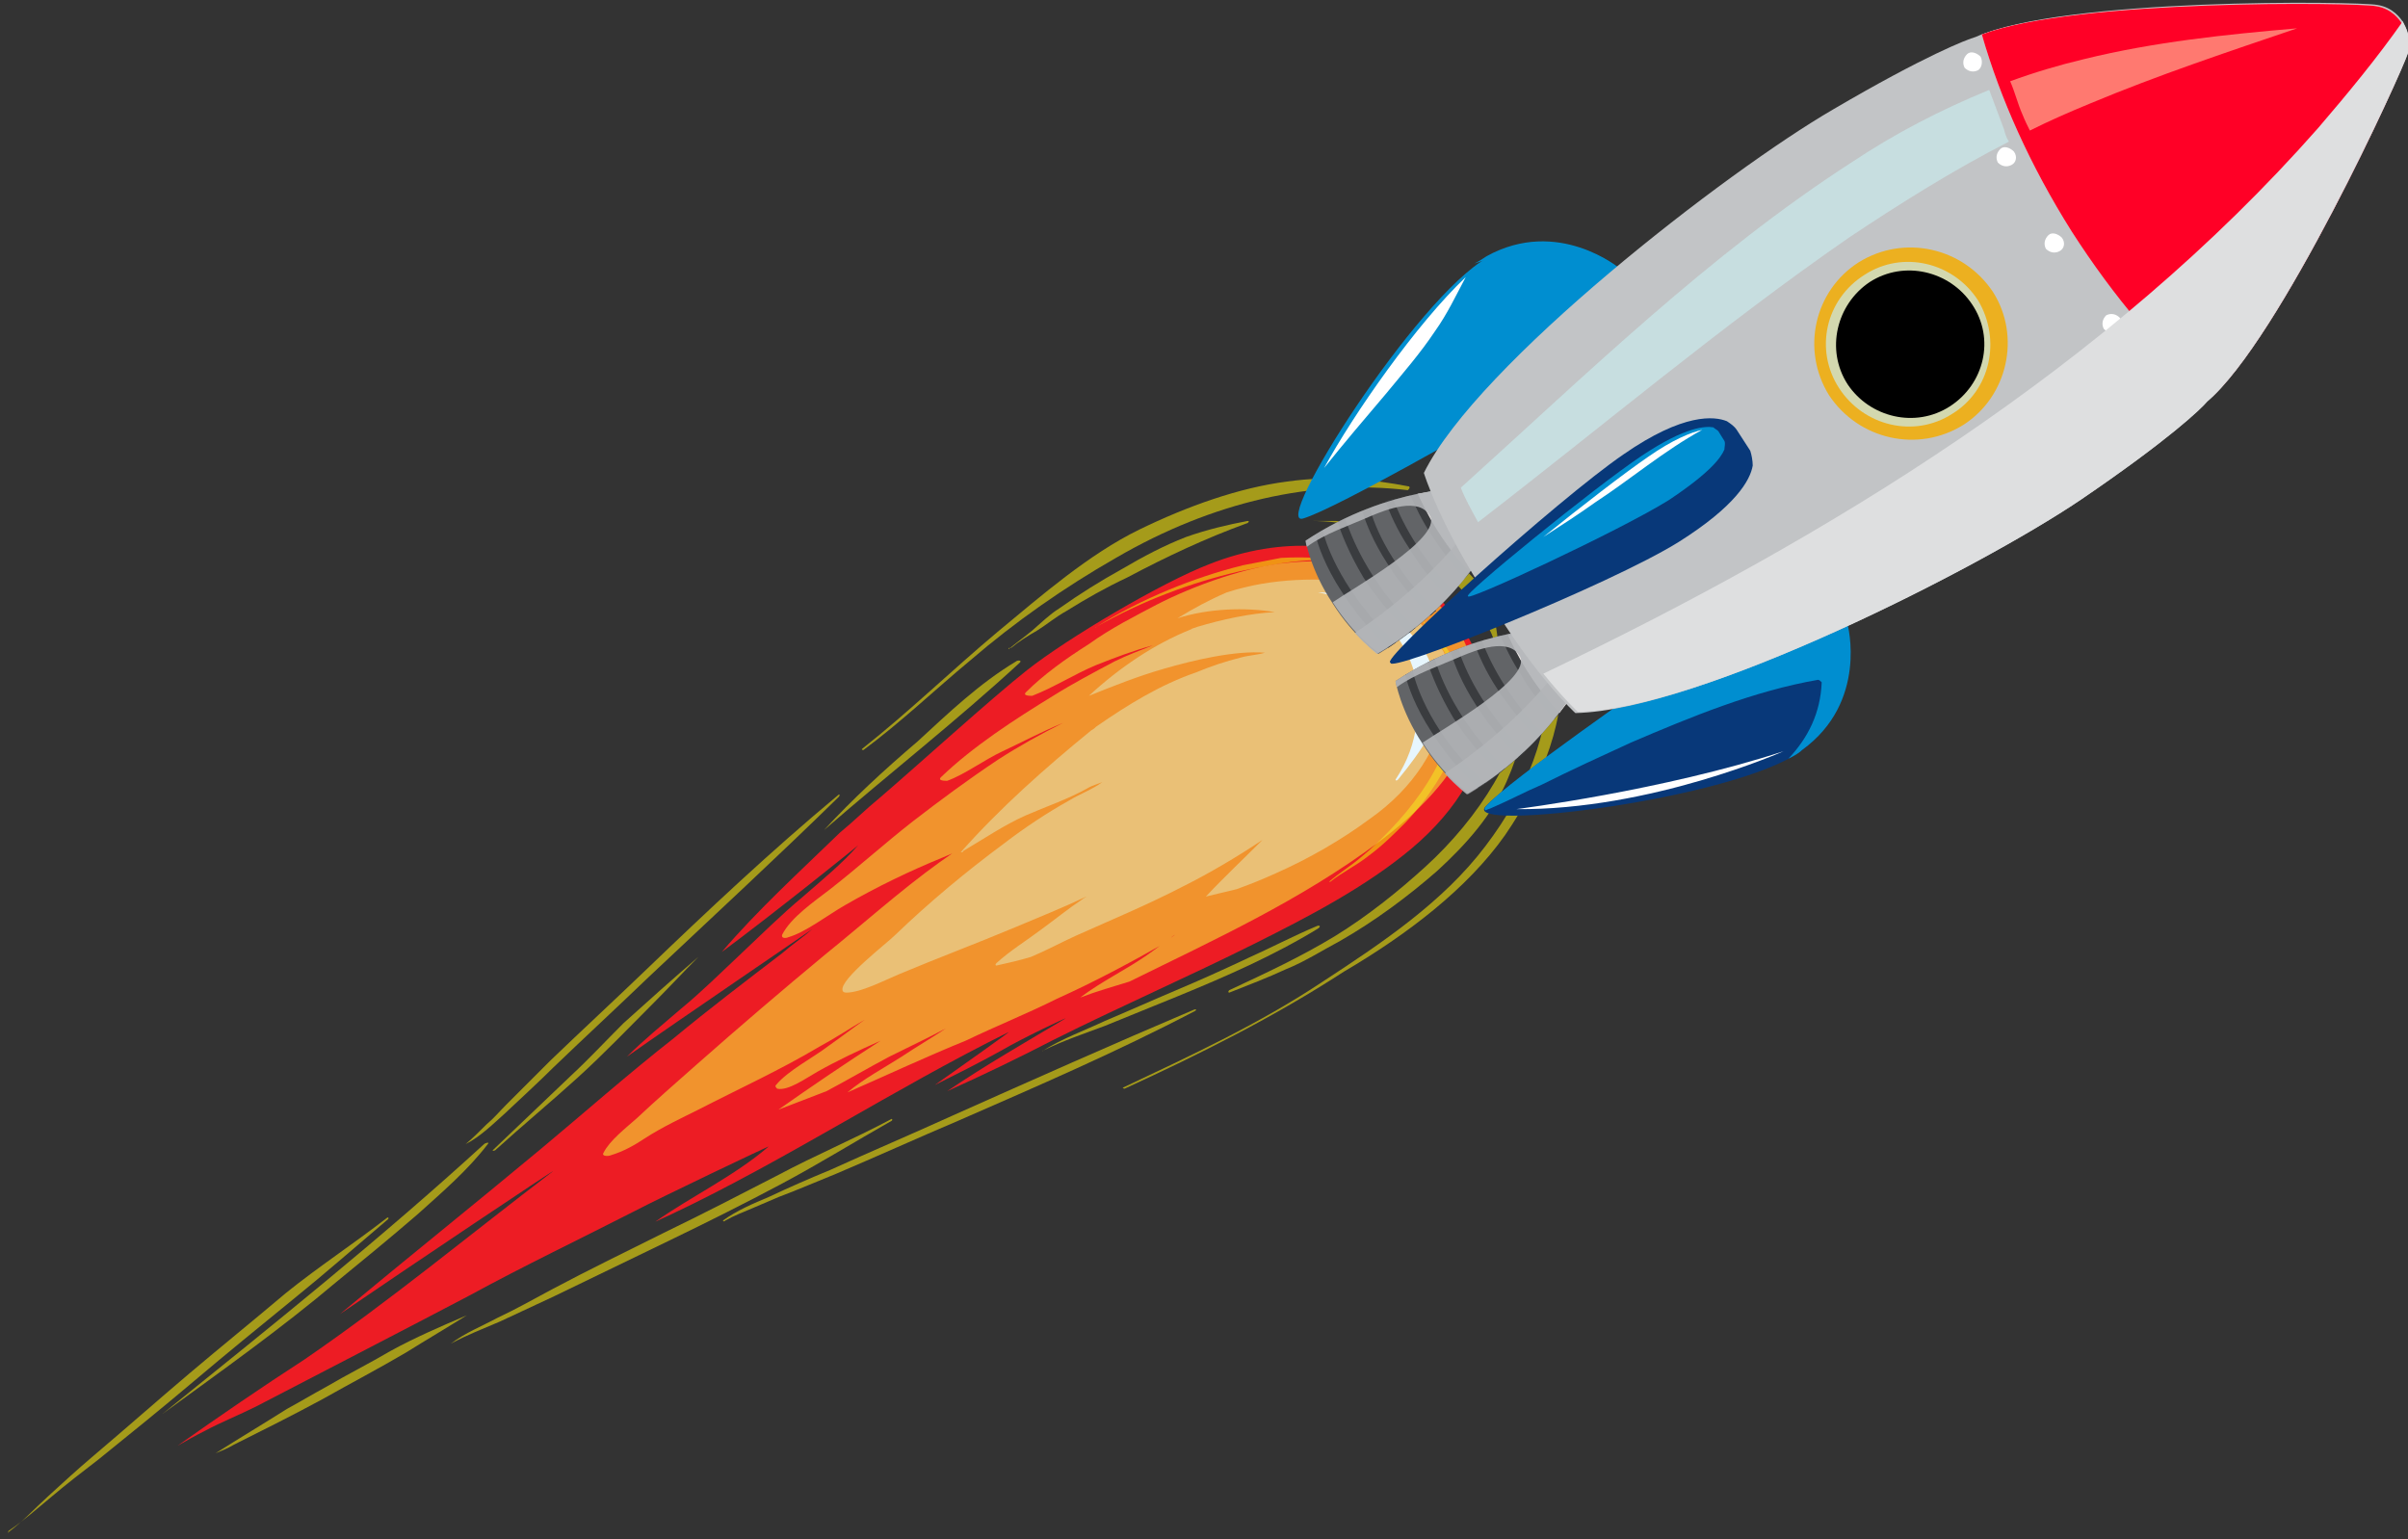 <?xml version="1.0" encoding="utf-8"?>
<!-- Generator: Adobe Illustrator 27.9.0, SVG Export Plug-In . SVG Version: 6.00 Build 0)  -->
<svg version="1.1" id="Laag_1" xmlns="http://www.w3.org/2000/svg" xmlns:xlink="http://www.w3.org/1999/xlink" x="0px" y="0px"
	 viewBox="0 0 195.5 125" style="enable-background:new 0 0 195.5 125;" xml:space="preserve">
<rect x="0" y="0" width="195.5" height="125" fill="#333333" stroke="none"/>
<style type="text/css">
	.st0{fill:#ED1C24;}
	.st1{opacity:0.6;fill:#F1E10A;enable-background:new    ;}
	.st2{opacity:0.6;fill:#F3E235;enable-background:new    ;}
	.st3{fill:#EAC076;}
	.st4{fill:#E7F6FD;}
	.st5{fill:#626467;}
	.st6{fill:url(#SVGID_1_);}
	.st7{fill:#3A3C3F;}
	.st8{opacity:0.9;}
	.st9{fill:#B3B5B8;}
	.st10{fill:url(#SVGID_00000089531864714238340310000016057390594112670872_);}
	.st11{fill:#008ED0;}
	.st12{fill:#FFFFFF;}
	.st13{fill:#083879;}
	.st14{fill:#C2C4C6;}
	.st15{fill:url(#SVGID_00000085969858607940085580000003217595125082573222_);}
	.st16{fill:#FF0026;}
	.st17{fill:#ECB020;}
	.st18{opacity:0.7;}
	.st19{fill:#C9E9EB;}
	.st20{fill:url(#SVGID_00000059270942877926507040000008278254852032221117_);}
	.st21{fill:url(#SVGID_00000144339028996591854650000012890117174342379904_);}
	.st22{fill:url(#SVGID_00000034069233119851175340000005405102023215821959_);}
	.st23{fill:#DEDFE0;}
	.st24{opacity:0.5;fill:#FFF2BB;enable-background:new    ;}
</style>
<g>
	<path class="st0" d="M14.4,117.4c0.7-0.4,1.4-0.8,2.2-1.2c1.3-0.7,2.8-1.3,4.2-2c2.3-1.2,13.9-7.2,17.3-9c4.4-2.4,9-4.6,13.5-6.9
		c1.9-1,10.9-5.3,10.8-5.2c-2.8,2.4-6.2,4-9.2,6.1c0.4-0.2,0.9-0.4,1.3-0.6c9.3-4.4,18.1-10.2,27.4-14.8c0.2-0.1-4,2.9-6,4.3
		c1.8-0.9,3.6-1.8,5.4-2.8c1.7-1,5.3-2.7,5.2-2.6c-3.2,1.9-6.5,3.8-9.6,5.9c2.9-1.3,5.8-2.7,8.7-4.2c5.4-2.7,10.9-5.1,16.3-7.8
		c4.4-2.2,9-4.6,12.7-7.7c3.8-3.2,6-7,6.1-10.8c0.3-9.9-10.6-17-22.5-12.3c-3.9,1.5-11.5,6-14.8,8.6c-2.8,2.2-9.3,8.1-12,10.4
		c-1.1,0.9-2.1,1.9-3.2,2.8c-3.3,3.2-6.7,6.3-9.6,9.7c3.8-2.8,11.3-8.8,11.1-8.7c-1.3,1.5-2.9,2.8-4.5,4.2c-1.8,1.5-3.4,3.1-5.1,4.7
		c-1.6,1.5-3.1,3-4.8,4.4c-1.5,1.3-3,2.5-4.4,3.9C55,82.9,66.2,75.3,66,75.4c-0.8,0.7-1.7,1.3-2.5,2c-3,2.3-5.9,4.5-8.8,6.9
		c-3.7,2.9-7.2,6-10.8,9c-5.4,4.5-10.9,8.9-16.3,13.4c5.7-3.9,17.5-11.8,17.3-11.6c-6.7,5.1-13.2,10.5-20.2,15.3
		C21.3,112.6,17.8,115,14.4,117.4L14.4,117.4z"/>
	<path class="st1" d="M115.4,50.3c1,1.4,2.3,2.7,2.5,4.5c0.2,1.7,0.3,3.5-0.4,5.4c-0.7,2.2-2.2,4.5-4,6.5c-0.9,1-1.9,2-3,2.9
		c-0.8,0.7-1.8,1.3-2.6,2c0,0,0,0,0.1,0c1-0.8,2.1-1.3,3.1-2.1c1.1-0.8,2.1-1.8,3-2.7c1.9-2,3.3-4.3,4.2-6.5
		C120,56.2,118.1,52.7,115.4,50.3C115.5,50.2,115.4,50.3,115.4,50.3L115.4,50.3z"/>
	<path class="st1" d="M104,45.3c-1,0.2-2.1,0.4-3.1,0.6c-4,1-8.2,2.7-11.9,5c-0.1,0,0,0.1,0,0c3.7-2.1,7.7-3.6,11.6-4.5
		c1.9-0.4,3.8-0.8,5.7-0.9c1,0,1.9,0,2.9,0C107.5,45.3,105.8,45.2,104,45.3L104,45.3z"/>
	<path class="st1" d="M99.8,80.6c1.5-0.6,3.1-1.2,4.6-1.9c1.5-0.6,2.9-1.5,4.4-2.3c2.8-1.6,5.5-3.6,7.9-5.7c2.4-2.2,4.4-4.5,5.6-7.2
		c1.1-2.5,1.8-5.1,1.6-7.4c0-0.1-0.2,0-0.2,0.1c-0.1,4.7-3.6,10.2-8,14.2c-2.2,2-4.7,4-7.3,5.6c-2.8,1.7-5.6,3-8.6,4.4
		C99.7,80.5,99.7,80.6,99.8,80.6L99.8,80.6z"/>
	<path class="st1" d="M114.1,44.2c1.2,0.7,2.2,1.5,3.2,2.4c0.9,0.7,1.6,1.5,2.3,2.4c0.3,0.4,0.5,0.7,0.7,1.1
		c0.5,0.7,0.9,1.4,1.1,2.3c0.1,0.5,0.2,1.1,0.3,1.7c0-2.1-0.2-4-1.1-5.8c-1-1.8-2.9-3.2-4.8-4.3c-2-1.2-4.7-1.6-7.4-1.7
		c-0.7,0-1.3,0-2,0C109.3,42.3,112,43,114.1,44.2L114.1,44.2z"/>
	<path class="st1" d="M82.1,52.6c0.6-0.5,1.4-1,2.1-1.4c0.8-0.5,1.5-1.1,2.4-1.6c1.6-1,3.2-1.9,4.9-2.7c3.2-1.7,6.4-3.2,9.7-4.4
		c0.1,0,0.3-0.2,0.1-0.2c-1.6,0.3-3.3,0.7-5,1.3c-1.8,0.7-3.5,1.6-5.2,2.6c-1.8,1-3.4,2-5.1,3.2c-0.8,0.5-1.5,1.2-2.2,1.8
		c-0.6,0.5-1.3,1-1.9,1.5C81.8,52.6,82,52.6,82.1,52.6L82.1,52.6z"/>
	<path class="st1" d="M84.7,85.3c1.6-0.8,3.4-1.4,5-2c2-0.8,3.9-1.6,5.9-2.4c3.9-1.6,7.8-3.3,11.4-5.5c0.3-0.2,0.1-0.3-0.1-0.2
		c-1.9,0.8-3.8,1.8-5.6,2.6c-1.9,0.9-3.9,1.8-5.8,2.6c-1.9,0.8-3.9,1.7-5.8,2.5C88,83.7,86.3,84.3,84.7,85.3
		C84.6,85.3,84.6,85.4,84.7,85.3L84.7,85.3z"/>
	<path class="st1" d="M66.9,67.4c5.3-4.6,10.8-8.9,15.9-13.6c0.2-0.2-0.2-0.2-0.3-0.1c-3,1.8-5.5,4.2-8,6.5
		C71.8,62.5,69.2,64.9,66.9,67.4C66.7,67.5,66.9,67.4,66.9,67.4z"/>
	<path class="st1" d="M40.2,93.4c2.2-2,4.5-3.9,6.7-5.9s4.2-4.1,6.2-6.1c1.2-1.2,2.4-2.5,3.6-3.7c-2.1,1.8-4.1,3.6-6.1,5.4
		c-1.4,1.4-2.8,2.9-4.2,4.2c-2.1,2-4.3,4.1-6.4,6.1C40,93.5,40.2,93.4,40.2,93.4L40.2,93.4z"/>
	<path class="st1" d="M13.2,114.8c4.8-3.5,9.6-6.9,14.1-10.7c2.2-1.8,4.4-3.6,6.6-5.5c2-1.8,4.1-3.6,5.7-5.7c0.2-0.2-0.2-0.1-0.3,0
		C31,100.5,22,107.7,13.2,114.8C13,114.8,13.1,114.8,13.2,114.8z"/>
	<path class="st1" d="M31.7,109.7c-1.7,1-3.5,1.9-5.2,2.9c-1.1,0.6-2.1,1.2-3.2,1.8c-1.9,1.2-3.9,2.4-5.8,3.6c0.5-0.2,1-0.4,1.5-0.7
		c2.4-1.2,4.8-2.4,7.2-3.7c2.3-1.3,4.6-2.5,6.8-3.8c1.6-1,3.3-2,4.9-3C35.8,107.7,33.7,108.6,31.7,109.7L31.7,109.7z"/>
	<path class="st1" d="M36.6,109.1c1.3-0.7,2.6-1.2,4-1.8c1.5-0.7,3-1.4,4.5-2.1c3.1-1.5,6.2-3,9.3-4.5s6.1-3,9.1-4.6
		c3-1.6,5.9-3.4,8.9-5.1c0.1-0.1,0-0.2-0.1-0.1c-3,1.6-6.1,2.9-9.1,4.5c-3.1,1.6-6.2,3.2-9.3,4.7c-3,1.5-6.1,3-9.1,4.6
		c-1.5,0.8-2.9,1.6-4.4,2.3C39.1,107.7,37.8,108.2,36.6,109.1C36.4,109.1,36.5,109.1,36.6,109.1L36.6,109.1z"/>
	<path class="st1" d="M58.9,99.1c0.7-0.4,1.5-0.7,2.2-1s1.4-0.6,2.1-0.9c1.6-0.6,3.2-1.3,4.7-1.9c3.3-1.4,6.6-2.9,9.9-4.3
		c6.4-2.8,12.9-5.6,19.2-8.9c0.2-0.1,0.1-0.2-0.1-0.1c-6.6,2.8-13.1,5.7-19.6,8.6c-3.3,1.5-6.6,2.9-9.9,4.4c-1.7,0.7-3.3,1.4-5,2.2
		c-1.2,0.5-2.6,1.1-3.7,1.9C58.7,99.2,58.8,99.2,58.9,99.1L58.9,99.1z"/>
	<path class="st1" d="M0.7,124.4c1.2-0.9,2.1-1.9,3.2-2.9c1.2-1.1,2.4-2.2,3.7-3.3c2.6-2.2,5.2-4.5,7.8-6.7s5.2-4.3,7.8-6.5
		c2.6-2.1,5.5-4,8.2-6.1c0.1-0.1,0.2,0,0.1,0.1c-2.6,2.2-5.1,4.4-7.7,6.5c-2.7,2.2-5.4,4.4-8,6.6s-5.2,4.3-7.8,6.4
		c-1.3,1-2.6,2-3.9,3.1c-1.1,0.9-2.2,1.9-3.4,2.7C0.6,124.6,0.6,124.5,0.7,124.4L0.7,124.4z"/>
	<path class="st1" d="M37.8,92.9c0.6-0.5,1.2-1.1,1.7-1.6c0.6-0.5,1.1-1.1,1.6-1.6c1.2-1.2,2.4-2.4,3.6-3.6c2.6-2.5,5.2-4.9,7.8-7.4
		c5-4.8,10.1-9.6,15.5-14.1c0.2-0.2,0.2,0,0.1,0.1c-5,4.9-10.2,9.7-15.4,14.6c-2.6,2.5-5.2,4.9-7.8,7.4c-1,1-2.3,2.2-3.9,3.7
		C40.1,91.2,39,92.3,37.8,92.9C37.8,93.1,37.8,92.9,37.8,92.9L37.8,92.9z"/>
	<path class="st1" d="M114.4,39.5c-3.1-0.6-6.3-0.9-9.9-0.4c-3.9,0.5-8.1,2-12,3.9c-4.1,2-8,5.4-11.5,8.3c-3.7,3.1-7.2,6.5-11,9.5
		c-0.1,0.1,0.1,0.1,0.1,0.1c3.1-2.3,5.8-4.9,8.7-7.3c3.6-3.1,7.6-5.9,11.8-8.3c7.9-4.6,16.1-6.4,23.7-5.5
		C114.4,39.7,114.5,39.6,114.4,39.5L114.4,39.5z"/>
	<path class="st1" d="M122.2,67.8C122.2,67.8,122.3,67.7,122.2,67.8c3.1-4.5,5.1-9.8,4.4-14c-0.3-1.9-0.9-3.9-1.8-5.5
		c-1-1.7-2.6-3.4-4.5-4.4c-0.1,0-0.3,0-0.2,0.1c3.3,2.4,5.8,6.5,5.7,10.8c-0.1,4.7-1.7,9.3-5.2,13.9c-3.4,4.5-8.3,7.8-13.2,11
		c-5.1,3.4-10.7,6-16.2,8.6c-0.1,0,0,0.1,0.1,0.1c6.1-2.8,12.1-5.8,17.8-9.5C114.2,75.9,119.1,72.2,122.2,67.8L122.2,67.8z"/>
	<path class="st2" d="M95.4,75.9c-0.7,0.5-1.5,1.1-2.2,1.6c-1.7,1.2-3.8,2.2-5.5,3.5c1.3-0.5,2.7-0.9,4-1.3
		c6.9-3.4,13.9-6.6,20.2-11.3c3.2-2.4,6.1-5.3,7.3-8.5c1.2-3.1,0.7-5.6-0.4-8c-2.1-4.6-7.8-6.9-14.3-6.2c-3.2,0.3-7.5,1.8-10.6,3.4
		c-1.7,0.9-3.7,1.9-5.5,3.2c-1.9,1.2-3.7,2.5-5.1,3.9c-0.3,0.3,0.3,0.3,0.5,0.3c1.8-0.7,3.5-1.8,5.2-2.5c1.5-0.6,3.1-1.2,4.6-1.6
		c-1,0.4-2.1,0.8-3.1,1.3c-1.7,0.9-3.4,1.8-5,2.8c-3.1,1.9-6.5,4.1-9.1,6.6c-0.3,0.3,0.3,0.3,0.5,0.3c1.4-0.5,3-1.7,4.5-2.4
		s3.2-1.6,4.9-2.3c-1.8,0.9-3.6,1.9-5.3,3c-2.4,1.6-4.7,3.3-6.9,5c-2.3,1.8-4.4,3.7-6.7,5.5c-1.3,1-3.2,2.3-3.9,3.7
		c-0.1,0.3,0.3,0.3,0.5,0.2c1.4-0.4,3.2-1.8,4.6-2.6c2.6-1.5,5.3-2.8,8-3.9c0.2-0.1,0.5-0.2,0.7-0.3c-0.3,0.2-0.7,0.5-1,0.7
		c-3.2,2.3-6.2,5-9.3,7.5c-3.5,2.9-7,5.9-10.4,8.9c-1.7,1.5-3.3,2.9-4.9,4.4c-0.9,0.8-2.2,1.8-2.7,2.8c-0.2,0.3,0.4,0.3,0.6,0.2
		c1-0.3,1.9-0.8,2.8-1.4c1.4-0.9,2.9-1.6,4.3-2.3c3.3-1.7,6.6-3.2,9.8-5.1c1.3-0.7,2.5-1.5,3.7-2.2c-1,0.7-1.9,1.4-2.9,2.1
		c-1.3,1-3.3,2-4.3,3.2c-0.1,0.1,0,0.2,0.1,0.3c0.9,0.2,2.4-0.9,3.3-1.4c1.6-0.9,3.3-1.7,5.1-2.5c-2.8,1.8-5.6,3.7-8.3,5.6
		c1.3-0.5,2.6-1,3.9-1.5c1.7-0.9,3.4-1.9,5.1-2.8c1.6-0.8,3.1-1.5,4.6-2.3c-1.2,0.8-2.4,1.5-3.6,2.3c-1.4,0.9-3.1,1.8-4.4,2.9
		c3.2-1.4,6.4-2.9,9.6-4.2c2.5-1.2,5-2.2,7.4-3.4c3.1-1.4,5.9-2.9,8.9-4.6C95.1,76.1,95.2,76,95.4,75.9L95.4,75.9z"/>
	<g>
		<path class="st3" d="M111.2,66.5c3.7-2.6,5.6-5.9,6.3-9.3c0.2-0.9,0.2-1.7,0-2.5c0.1,0.1,0.1,0.3,0.2,0.4c0,0,0.2,0,0.2-0.1
			c-0.4-0.8-0.3-1.6-0.9-2.4c-0.7-1-1.6-1.9-2.4-2.7c-0.6-0.6-1.2-1.1-1.9-1.5c-0.7-0.4-1.4-0.8-2.1-1.1c-3.5-0.4-7.3-0.4-11,0.8
			c-1.4,0.6-2.7,1.3-4,2.1c2.5-0.8,5.5-0.9,7.9-0.5c-2,0.1-4.3,0.6-6.3,1.2C97,51,96.8,51,96.7,51.1c-3,1.2-5.8,3.1-8.3,5.4
			c2-0.8,4-1.6,6.1-2.2c2.4-0.7,5.8-1.5,8.2-1.3c-0.7,0.2-1.3,0.2-2,0.4c-1.2,0.3-2.4,0.7-3.6,1.2c-2.9,1-5.5,2.6-8.1,4.4
			c-0.1,0.1-0.2,0.2-0.4,0.3c-3.8,3.1-7.4,6.3-10.6,9.9c0.1,0,0.2,0,0.2-0.1c1.7-1,3.3-2.1,5.1-2.9c1.6-0.7,3.4-1.3,5-2.2
			c0.3-0.2,1-0.4,1.2-0.5c-0.8,0.6-1.9,1-2.7,1.5c-1.8,1-3.6,2.2-5.3,3.5c-3.1,2.3-6.1,4.8-8.8,7.4c-0.7,0.7-4.5,3.6-4.3,4.5
			c0,0.1,0.1,0.2,0.3,0.2c1.2,0,3.1-1,4.3-1.5c3.1-1.3,6.3-2.5,9.4-3.8c1.9-0.8,3.9-1.6,5.8-2.5c-0.1,0.1-0.2,0.1-0.3,0.2
			c-1.2,0.8-2.3,1.7-3.4,2.5c-1.2,0.9-2.5,1.7-3.6,2.7c-0.1,0.1-0.1,0.2,0,0.2c0.9-0.2,1.8-0.4,2.8-0.7c1.2-0.5,2.5-1.2,3.6-1.7
			c2.9-1.3,5.8-2.5,8.7-4c2.2-1.1,4.4-2.4,6.5-3.8c-1.5,1.5-3.1,3-4.6,4.6c0.8-0.2,1.7-0.4,2.5-0.6c1.1-0.4,2.1-0.8,3.2-1.3
			C106.3,69.7,108.9,68.2,111.2,66.5L111.2,66.5z"/>
	</g>
	<g>
		<path class="st4" d="M116.1,59.3c0.7-2.4,0.6-4.8-0.5-6.5c-0.2-0.3-0.4-0.6-0.7-0.9c-0.2-0.3-0.4-0.5-0.6-0.7
			c-0.9-0.9-2-1.7-3.3-2.2c-0.4-0.2-0.9-0.3-1.3-0.5c-0.9-0.2-1.8-0.4-2.7-0.4c2.8,0.5,5.3,1.9,6.5,3.7c1.3,1.9,2,4.3,1.5,7
			c-0.2,1.5-0.7,3-1.7,4.5c0,0.1,0.1,0.1,0.2,0c0.9-1.1,1.9-2.4,2.6-3.7C116.1,59.4,116.1,59.4,116.1,59.3L116.1,59.3z"/>
	</g>
	<path class="st5" d="M128.8,54.3l-2.1-3.3c0,0-6.6-0.2-13.4,4.3c0,0,0.4,2.4,2.2,5.1c1.7,2.7,3.7,4.1,3.7,4.1
		C126.2,60.3,128.8,54.3,128.8,54.3z"/>
	
		<linearGradient id="SVGID_1_" gradientUnits="userSpaceOnUse" x1="-88.414" y1="732.356" x2="-106.317" y2="747.024" gradientTransform="matrix(1 0 0 1 219.01 -682.6)">
		<stop  offset="0.46" style="stop-color:#E5E0DF"/>
		<stop  offset="1" style="stop-color:#8CA99C"/>
	</linearGradient>
	<path class="st6" d="M126.6,57.9c1.6-2,2.2-3.5,2.2-3.5l-2.1-3.3c0,0-1.7,0-4.3,0.5C123.1,53.1,124.3,55.4,126.6,57.9L126.6,57.9z"
		/>
	<path class="st7" d="M114.7,54.5c-0.2,0.1-0.4,0.2-0.6,0.3c0.2,0.9,0.8,2.6,2.1,4.6c0.9,1.4,2.1,3,3.8,4.6c0.2-0.1,0.4-0.3,0.6-0.4
		C116.3,59.7,115,55.8,114.7,54.5z"/>
	<path class="st7" d="M116.5,53.5c-0.2,0.1-0.4,0.2-0.6,0.3c0.3,0.9,0.9,2.5,2.1,4.5c0.9,1.4,2.1,2.9,3.7,4.5
		c0.2-0.1,0.3-0.3,0.5-0.4C118.3,58.6,116.9,54.9,116.5,53.5z"/>
	<path class="st7" d="M124.8,60c0.1-0.2,0.3-0.3,0.4-0.5c-2.9-3-4.3-5.9-4.9-7.5c-0.2,0.1-0.4,0.1-0.6,0.2c0.3,0.9,0.9,2.3,1.9,3.8
		C122.4,57.2,123.5,58.6,124.8,60L124.8,60z"/>
	<path class="st7" d="M118.4,52.7c-0.2,0.1-0.4,0.2-0.6,0.3c0.3,1,0.9,2.5,2,4.2c0.8,1.3,2,2.8,3.5,4.3c0.2-0.1,0.3-0.3,0.5-0.4
		C120.3,57.5,118.9,54.3,118.4,52.7z"/>
	<path class="st7" d="M126.2,58.4c0.1-0.2,0.3-0.3,0.4-0.5c-2.3-2.5-3.5-4.8-4.2-6.4c-0.2,0-0.4,0.1-0.6,0.1c0.4,0.9,0.9,2,1.7,3.2
		C124.2,56,125.1,57.2,126.2,58.4L126.2,58.4z"/>
	<g class="st8">
		<path class="st9" d="M128.8,54.3l-2.1-3.3c0,0-6.6-0.2-13.4,4.3c0,0,0,0.2,0.1,0.5c1.5-1.1,3.4-1.7,5.2-2.5c1.2-0.5,3.9-1.6,4.8,0
			c1,1.8-6.3,5.9-7.9,7l0,0c1.7,2.7,3.7,4.1,3.7,4.1C126.2,60.3,128.8,54.3,128.8,54.3L128.8,54.3z"/>
	</g>
	<g class="st8">
		<path class="st9" d="M128.8,54.3l-1.1-1.7c-2.6,4.1-6.4,7.5-10.4,10.2c1,1.1,1.8,1.7,1.8,1.7C126.2,60.3,128.8,54.3,128.8,54.3z"
			/>
	</g>
	<path class="st5" d="M121.5,42.9l-2.1-3.3c0,0-6.6-0.2-13.4,4.3c0,0,0.4,2.4,2.2,5.1c1.7,2.7,3.7,4.1,3.7,4.1
		C118.9,48.9,121.5,42.9,121.5,42.9z"/>
	
		<linearGradient id="SVGID_00000168114561097810928660000006938462961126092186_" gradientUnits="userSpaceOnUse" x1="-95.731" y1="720.876" x2="-113.642" y2="735.532" gradientTransform="matrix(1 0 0 1 219.01 -682.6)">
		<stop  offset="0.46" style="stop-color:#E5E0DF"/>
		<stop  offset="1" style="stop-color:#8CA99C"/>
	</linearGradient>
	<path style="fill:url(#SVGID_00000168114561097810928660000006938462961126092186_);" d="M119.3,46.4c1.6-2,2.2-3.5,2.2-3.5
		l-2.1-3.3c0,0-1.7,0-4.3,0.5C115.8,41.6,117,44,119.3,46.4L119.3,46.4z"/>
	<path class="st7" d="M107.4,43.1c-0.2,0.1-0.4,0.2-0.6,0.3c0.2,0.9,0.8,2.6,2.1,4.6c0.9,1.4,2.1,3,3.8,4.6c0.2-0.1,0.4-0.3,0.6-0.4
		C109.1,48.2,107.7,44.4,107.4,43.1z"/>
	<path class="st7" d="M109.2,42.1c-0.2,0.1-0.4,0.2-0.6,0.3c0.3,0.9,0.9,2.5,2.1,4.5c0.9,1.4,2.1,2.9,3.7,4.5
		c0.2-0.1,0.3-0.3,0.5-0.4C111,47.1,109.7,43.5,109.2,42.1z"/>
	<path class="st7" d="M117.6,48.5c0.2-0.2,0.3-0.3,0.4-0.5c-2.9-3-4.3-5.9-4.9-7.5c-0.2,0.1-0.4,0.1-0.6,0.2
		c0.3,0.9,0.9,2.3,1.9,3.8C115.2,45.8,116.2,47.2,117.6,48.5L117.6,48.5z"/>
	<path class="st7" d="M111.2,41.2c-0.2,0.1-0.4,0.2-0.6,0.3c0.3,1,0.9,2.5,2,4.2c0.8,1.3,2,2.8,3.5,4.3c0.2-0.1,0.3-0.3,0.5-0.4
		C113,46.1,111.6,42.8,111.2,41.2z"/>
	<path class="st7" d="M118.9,47c0.1-0.2,0.3-0.3,0.4-0.5c-2.3-2.5-3.5-4.8-4.2-6.4c-0.2,0-0.4,0.1-0.6,0.1c0.4,0.9,0.9,2,1.7,3.2
		C116.9,44.5,117.8,45.7,118.9,47L118.9,47z"/>
	<g class="st8">
		<path class="st9" d="M121.5,42.9l-2.1-3.3c0,0-6.6-0.2-13.4,4.3c0,0,0,0.2,0.1,0.5c1.5-1.1,3.4-1.7,5.2-2.5c1.2-0.5,3.9-1.6,4.8,0
			c1,1.8-6.3,5.9-7.9,7l0,0c1.7,2.7,3.7,4.1,3.7,4.1C118.9,48.9,121.6,42.9,121.5,42.9L121.5,42.9z"/>
	</g>
	<g class="st8">
		<path class="st9" d="M121.5,42.9l-1.1-1.7c-2.6,4.1-6.4,7.5-10.4,10.2c1,1.1,1.8,1.7,1.8,1.7C118.9,48.9,121.5,42.9,121.5,42.9z"
			/>
	</g>
	<path class="st11" d="M131.6,21.9c0,0-5-4.2-10.8-1s-17.7,22-15,21.2c2.7-0.8,15-7.9,15-7.9L131.6,21.9z"/>
	<g>
		<path class="st11" d="M128.8,21.8c0.2,0.1,0.2,0.4-0.1,0.4c-5.5,1.3-10.2,5.3-14.2,9c-3.5,3.2-6.5,6.8-9,10.8c0.1,0,0.1,0,0.2,0
			c2.7-0.8,15-7.9,15-7.9l10.8-12.3c0,0-5-4.2-10.8-1c-0.3,0.2-0.6,0.4-1,0.6C122.6,20.4,125.9,20.3,128.8,21.8L128.8,21.8z"/>
	</g>
	<g>
		<path class="st12" d="M112.5,32c1.4-1.7,2.8-3.3,4-5.1c1-1.4,1.7-2.9,2.5-4.4l0,0c-4,3.8-9.1,11.1-11.5,15.5
			C109.1,36,110.8,34,112.5,32L112.5,32z"/>
	</g>
	<path class="st13" d="M149.9,50.8c0,0,1.7,6.2-3.7,10.2c-5.4,3.9-27.5,6.6-25.6,4.5s13.6-10.2,13.6-10.2L149.9,50.8L149.9,50.8z"/>
	<g>
		<path class="st11" d="M120.6,65.8c0.2-0.1,0.3-0.1,0.5-0.2c1.4-0.6,2.7-1.3,4.1-1.9c2.4-1.2,4.8-2.3,7.2-3.4
			c4.9-2.1,10-4.2,15.2-5.1c0.1,0,0.2,0.1,0.3,0.2c-0.1,2.5-1.1,4.5-2.7,6.2c0.4-0.2,0.8-0.4,1.1-0.7c5.4-3.9,3.7-10.2,3.7-10.2
			l-15.7,4.5c0,0-11.7,8.1-13.6,10.2C120.5,65.6,120.5,65.7,120.6,65.8L120.6,65.8z"/>
	</g>
	<path class="st14" d="M168.9,40.6c7.2-4.9,9.8-7.4,10.3-8c5.9-5,15.8-26.7,16.3-28.3c0.3-1.3-0.2-2.1-0.4-2.5
		c-0.2-0.3-0.8-1.2-2.1-1.4c-1.6-0.3-25.5-0.6-32.6,2.6c-0.7,0.2-4.1,1.5-11.6,5.9c-8.6,5-28.8,20.6-33.2,29.5c0,0,1.3,4.3,5.3,10.3
		c3.7,6.2,7,9.2,7,9.2C137.9,57.7,160.6,46.2,168.9,40.6L168.9,40.6z"/>
	<path class="st13" d="M142.3,37.8c0-0.4-0.1-0.9-0.2-1.2l-1.1-1.7c-0.2-0.3-0.5-0.5-0.8-0.7c-1-0.4-3.5-0.7-8.4,2.7
		c-5.4,3.7-20,16.9-18.9,16.9c-0.4,1,17.8-6.3,23.4-9.8C140.9,41.1,142.1,39,142.3,37.8z"/>
	<path class="st11" d="M140,36.5c0-0.2,0.1-0.5,0-0.7l-0.5-0.8c-0.1-0.1-0.3-0.2-0.4-0.3c-0.6-0.1-2.2-0.1-5.8,2.3
		c-3.9,2.6-14.8,11.5-14.1,11.4c-0.4,0.6,12.3-5.3,16.3-7.8C138.8,38.4,139.7,37.2,140,36.5z"/>
	<path class="st12" d="M129.5,40.8c2.9-1.9,5.6-4.2,8.7-5.9c-0.9,0.2-2.4,0.8-4.4,2.2c-1.9,1.3-5.4,4-8.5,6.5
		C126.7,42.7,128.1,41.8,129.5,40.8z"/>
	
		<linearGradient id="SVGID_00000114758883518386458020000011644107495926229921_" gradientUnits="userSpaceOnUse" x1="-52.965" y1="668.298" x2="-21.934" y2="717.431" gradientTransform="matrix(1 0 0 1 219.01 -682.6)">
		<stop  offset="0.46" style="stop-color:#E5E0DF"/>
		<stop  offset="1" style="stop-color:#8CA99C"/>
	</linearGradient>
	<path style="fill:url(#SVGID_00000114758883518386458020000011644107495926229921_);" d="M195,1.9c-0.2-0.3-0.8-1.2-2.1-1.4
		c-1.6-0.3-24.3-0.6-32,2.3c1.5,5.2,3.9,10.6,7.3,16c3.4,5.3,7.3,9.9,11.4,13.4c6-5.7,15.4-26.3,15.8-27.8
		C195.7,3.1,195.3,2.2,195,1.9z"/>
	<path class="st16" d="M195,1.9c-0.2-0.3-0.8-1.2-2.1-1.4c-1.6-0.3-24.3-0.6-32,2.3c1.5,5.2,3.9,10.6,7.3,16
		c3.4,5.3,7.3,9.9,11.4,13.4c6-5.7,15.4-26.3,15.8-27.8C195.7,3.1,195.3,2.2,195,1.9z"/>
	<path class="st12" d="M160.6,5.7c-0.4,0.2-0.8,0.1-1.1-0.2c-0.2-0.4-0.1-0.8,0.2-1.1s0.8-0.1,1.1,0.2C161,5,160.9,5.5,160.6,5.7z"
		/>
	<path class="st12" d="M167.2,20.4c-0.4,0.2-0.8,0.1-1.1-0.2c-0.2-0.4-0.1-0.8,0.2-1.1s0.8-0.1,1.1,0.2
		C167.7,19.7,167.6,20.2,167.2,20.4z"/>
	<path class="st12" d="M177.9,32.5c-0.4,0.2-0.8,0.1-1.1-0.2c-0.2-0.4-0.1-0.8,0.2-1.1c0.4-0.2,0.8-0.1,1.1,0.2
		C178.3,31.8,178.2,32.3,177.9,32.5z"/>
	<path class="st12" d="M171.9,26.9c-0.4,0.2-0.8,0.1-1.1-0.2c-0.2-0.4-0.1-0.8,0.2-1.1c0.4-0.2,0.8-0.1,1.1,0.2
		C172.4,26.2,172.3,26.6,171.9,26.9z"/>
	<path class="st12" d="M163.3,13.4c-0.4,0.2-0.8,0.1-1.1-0.2c-0.2-0.4-0.1-0.8,0.2-1.1s0.8-0.1,1.1,0.2
		C163.8,12.7,163.7,13.2,163.3,13.4z"/>
	<path class="st17" d="M159.4,34.5c-3.7,2.3-8.5,1.2-10.9-2.4c-2.3-3.7-1.2-8.5,2.4-10.8c3.7-2.3,8.5-1.2,10.9,2.4
		C164.1,27.3,163,32.2,159.4,34.5z"/>
	<g class="st18">
		<path class="st19" d="M158.5,33.6c-3.1,2-7.2,1-9.2-2.1s-1.1-7.2,2.1-9.2c3.1-2,7.2-1,9.2,2.1C162.5,27.6,161.6,31.7,158.5,33.6z"
			/>
	</g>
	
		<radialGradient id="SVGID_00000093893817144623973480000016125722252197989773_" cx="-997.09" cy="-40.181" r="1" gradientTransform="matrix(5.268 8.279 -8.286 5.272 5039.188 8615.34)" gradientUnits="userSpaceOnUse">
		<stop  offset="0.15" style="stop-color:#21687E"/>
		<stop  offset="0.49" style="stop-color:#023F5F"/>
		<stop  offset="0.98" style="stop-color:#000000"/>
	</radialGradient>
	<path style="fill:url(#SVGID_00000093893817144623973480000016125722252197989773_);" d="M158.3,33c-2.8,1.8-6.5,0.9-8.3-1.8
		c-1.8-2.8-0.9-6.5,1.8-8.3c2.8-1.8,6.5-0.9,8.3,1.8C162,27.5,161.1,31.2,158.3,33z"/>
	<g>
		
			<radialGradient id="SVGID_00000149350446405331251830000008110329799474527111_" cx="-991.332" cy="-42.349" r="1" gradientTransform="matrix(4.995 7.85 -7.856 4.999 4737.069 8140.054)" gradientUnits="userSpaceOnUse">
			<stop  offset="0.29" style="stop-color:#FFFFFF"/>
			<stop  offset="0.69" style="stop-color:#6B6B6B"/>
			<stop  offset="1" style="stop-color:#000000"/>
		</radialGradient>
		<path style="fill:url(#SVGID_00000149350446405331251830000008110329799474527111_);" d="M152.1,24.8c-0.1-0.3-0.3-0.6-0.4-0.9
			c-1.2,1-1.9,2.4-1.9,3.9C150.2,26.6,150.9,25.6,152.1,24.8C152.1,24.9,152.1,24.9,152.1,24.8z"/>
		
			<radialGradient id="SVGID_00000031894235559935021650000007598945355661756077_" cx="-991.332" cy="-42.349" r="1" gradientTransform="matrix(4.995 7.85 -7.856 4.999 4737.061 8140.105)" gradientUnits="userSpaceOnUse">
			<stop  offset="0.29" style="stop-color:#FFFFFF"/>
			<stop  offset="0.69" style="stop-color:#6B6B6B"/>
			<stop  offset="1" style="stop-color:#000000"/>
		</radialGradient>
		<path style="fill:url(#SVGID_00000031894235559935021650000007598945355661756077_);" d="M159.7,25.1c-1.5-2.4-4.6-3.2-7.1-1.9
			c0.1,0.4,0.3,0.7,0.5,1.1c2.3-0.8,5,0,6.4,2.2c0.6,0.9,0.9,2,0.8,3C160.8,28.1,160.6,26.5,159.7,25.1L159.7,25.1z"/>
	</g>
	<g>
		<path class="st12" d="M144.8,61c0,0-10.8,4.8-21.7,4.7C123.1,65.7,135,64.2,144.8,61z"/>
	</g>
	<g class="st18">
		<path class="st19" d="M163.1,11.5c-0.2-0.3-0.3-0.6-0.4-1c-0.4-1.1-0.8-2.1-1.2-3.2c-3.9,1.6-7.6,3.5-11.2,5.9
			c-11.6,7.5-21.5,17.2-31.7,26.4c0.3,0.8,0.8,1.7,1.4,2.8c10-7.7,19.7-15.9,30.1-23.1C154.3,16.5,158.6,13.8,163.1,11.5L163.1,11.5
			z"/>
	</g>
	<g>
		<path class="st23" d="M168.9,40.6c7.2-4.9,9.8-7.4,10.3-8c5.9-5,15.8-26.7,16.3-28.3c0.3-1.3-0.2-2.1-0.4-2.5c0,0,0,0,0-0.1
			c-2.1,3-4.5,5.9-6.9,8.7c-17.1,19.4-39.7,33.2-62.9,44.3c1.7,2.1,2.8,3.1,2.8,3.1C137.9,57.7,160.6,46.2,168.9,40.6z"/>
	</g>
	<path class="st24" d="M164.2,9.3c0.2,0.5,0.4,0.9,0.6,1.3c1.6-0.8,3.2-1.5,4.9-2.2c5.5-2.3,11.2-4.2,16.8-6.1
		c-5.8,0.5-11.6,1.1-17.3,2.5c-2.1,0.5-4.1,1.1-6,1.8C163.6,7.5,163.8,8.4,164.2,9.3z"/>
</g>
</svg>
